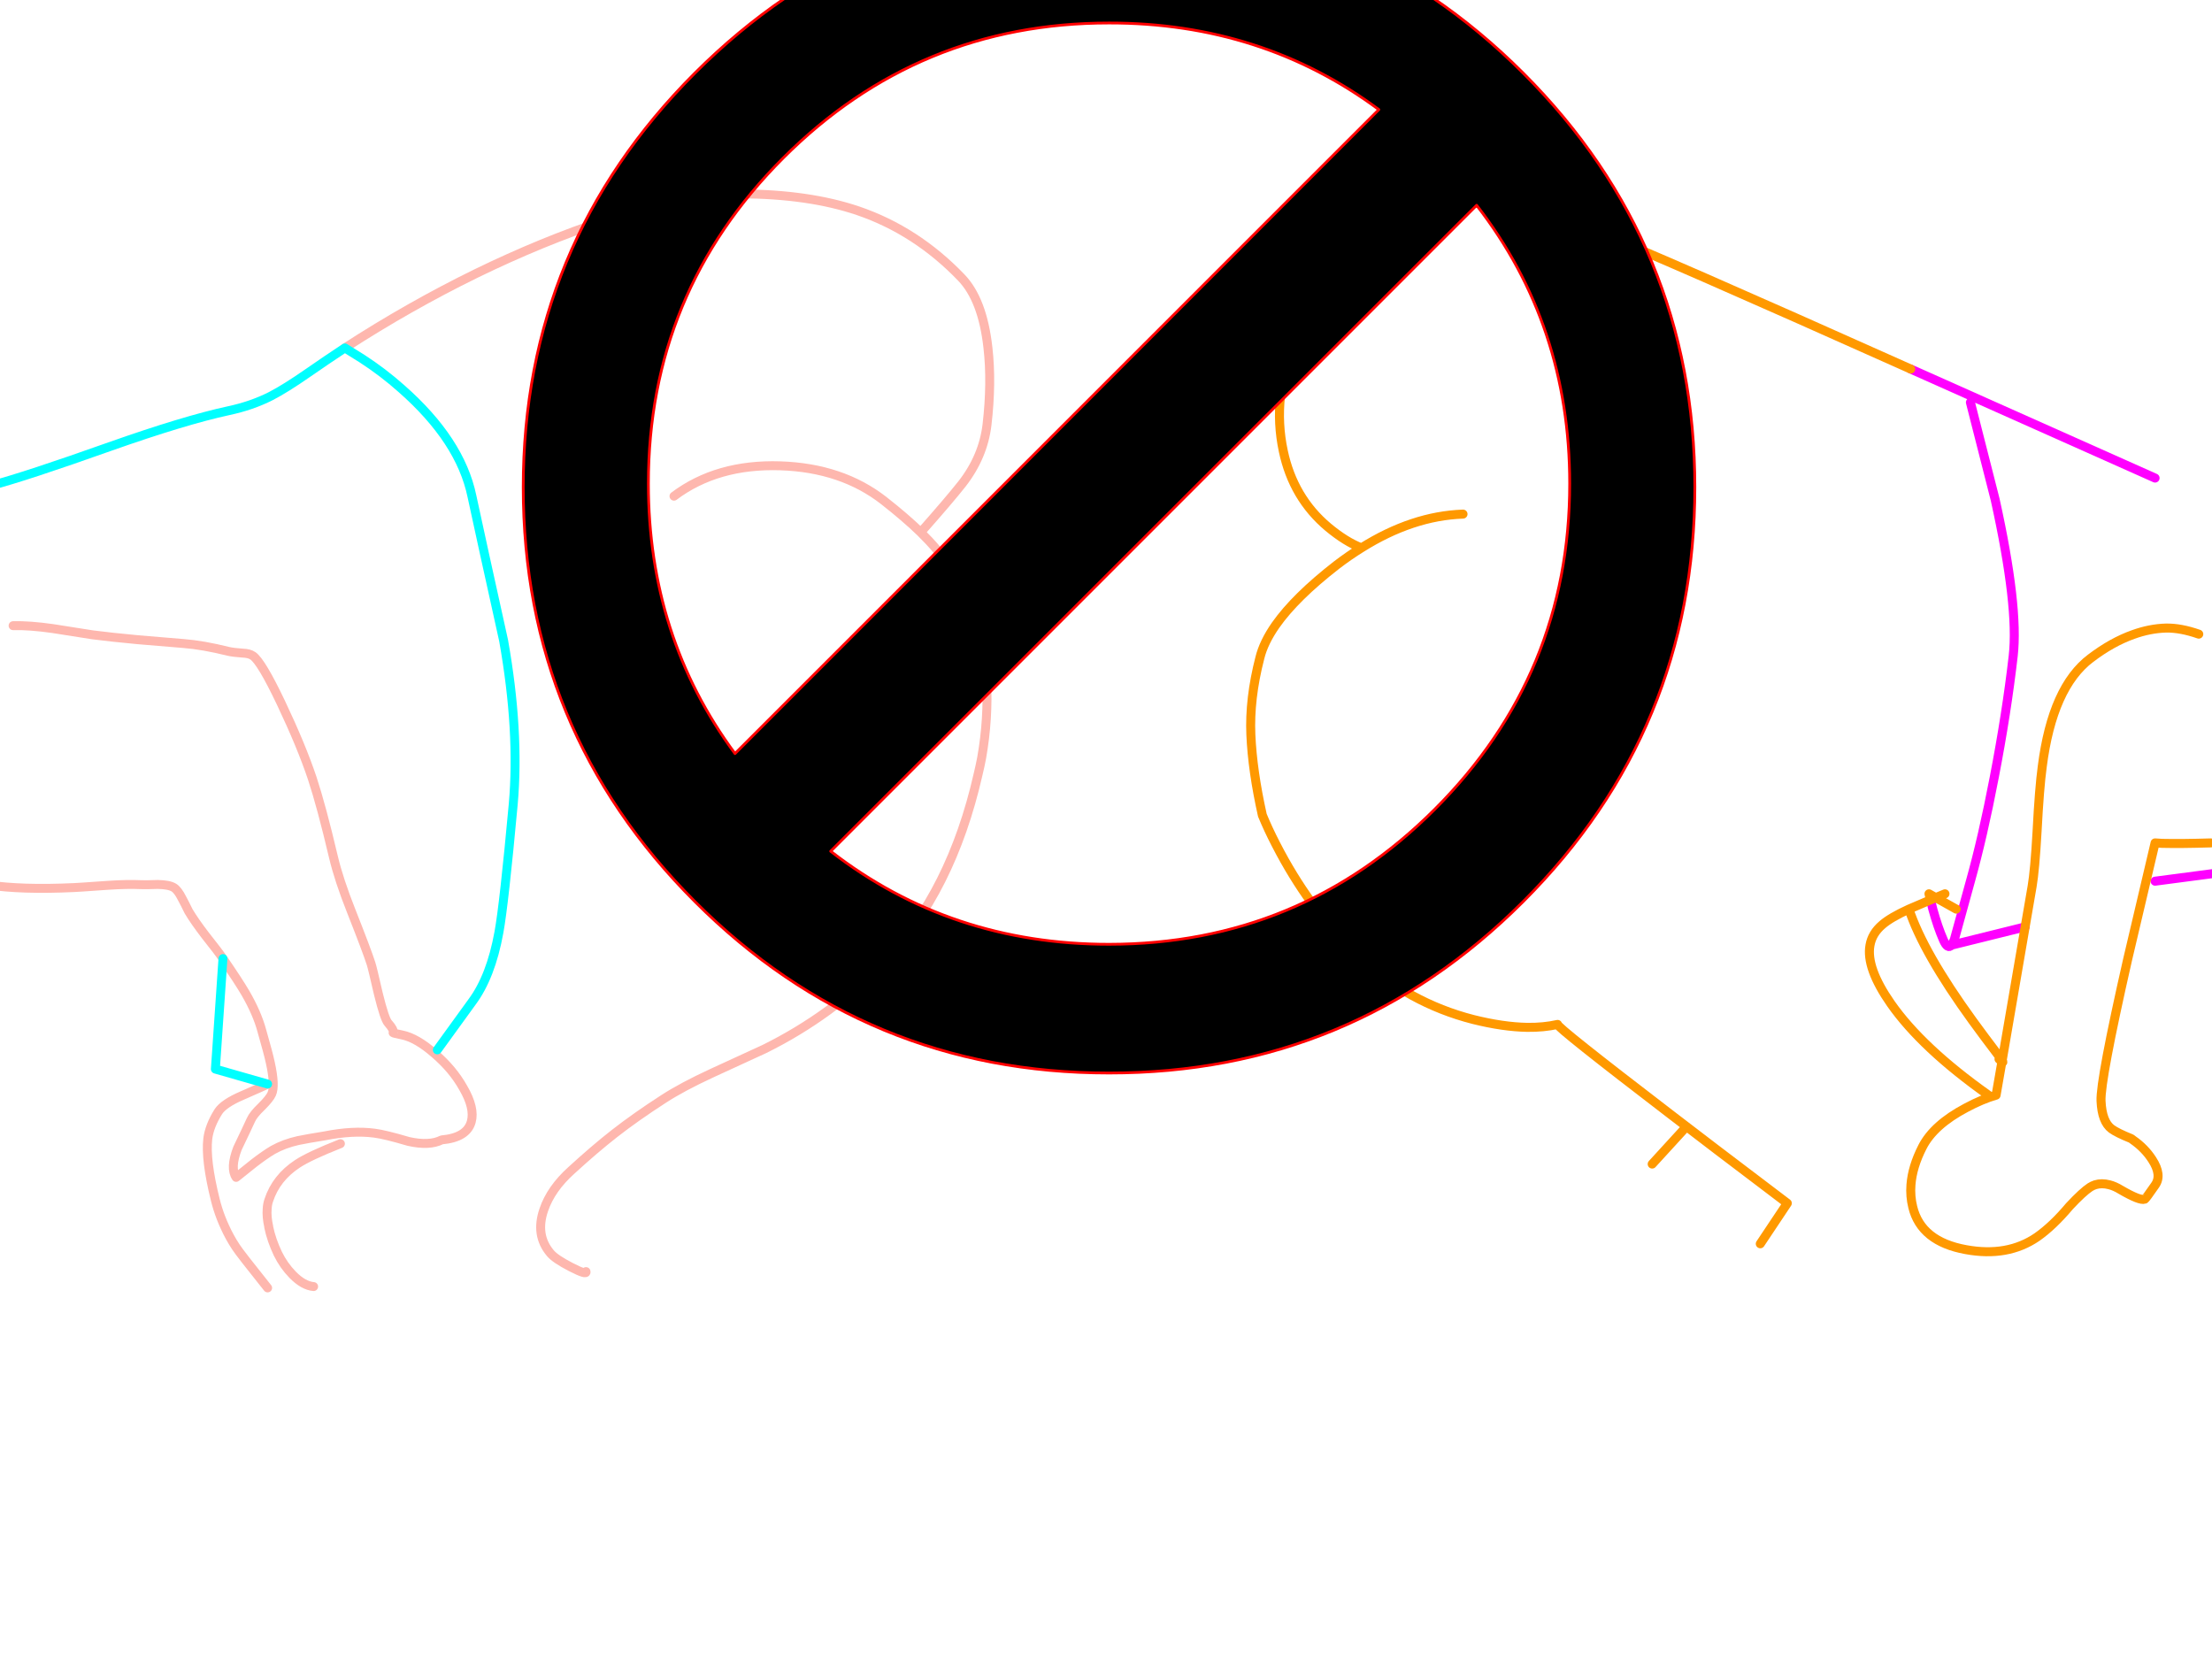 <?xml version="1.0" encoding="utf-8"?>
<svg id="EdithAnim08" image-rendering="inherit" baseProfile="basic" version="1.1" x="0px" y="0px" width="800" height="600" xmlns="http://www.w3.org/2000/svg" xmlns:xlink="http://www.w3.org/1999/xlink">
  <g id="No-Rear-To-Rearf462r1" overflow="visible">
    <g id="RightBum">
      <path id="Layer3_0_1_STROKES" stroke="#F0F" stroke-width="3.258" stroke-linejoin="round" stroke-linecap="round" fill="none" d="M712.626,145.532 L721.585,180.718 Q730.138,219.407 728.101,237.245 725.739,257.852 721.26,281.065 717.106,302.731 712.626,318.695 709.775,328.876 706.843,339.709 706.273,341.175 705.784,341.827 L732.418,335.229 M779.415,172.899 L691.042,133.477 M779.415,318.695 L810.366,314.622 M698.209,325.455 L699.024,328.795 Q700.816,335.311 702.852,339.953 704.4,343.456 705.784,341.827" test="RightBum"/>
      <path id="Layer3_0_2_STROKES" stroke="#F90" stroke-width="3.258" stroke-linejoin="round" stroke-linecap="round" fill="none" d="M732.418,335.229 L734.943,320.568 Q735.921,314.867 736.735,300.694 737.55,284.974 738.608,277.237 742.274,248.485 756.12,238.059 763.858,232.195 771.433,229.507 777.46,227.308 783.406,227.145 788.7,227.063 795.216,229.344 M691.042,133.477 Q598.922,92.264 577.419,83.793 563.898,78.499 552.332,75.892 540.196,73.204 530.341,73.53 509.653,74.263 493.851,88.191 476.828,103.015 468.602,122.563 459.887,143.414 464.122,163.125 467.706,180.067 480.331,190.655 486.684,195.95 492.385,198.149 510.793,186.583 529.119,185.931 M732.418,335.229 L724.11,383.529 Q724.681,384.425 724.029,383.936 L721.911,396.072 Q716.861,397.538 711.078,400.633 699.35,406.824 695.277,414.806 691.612,421.973 691.123,428.489 690.797,432.643 691.775,436.553 694.788,449.015 710.997,451.947 726.065,454.716 736.735,447.386 742.437,443.395 748.464,436.227 753.27,431.096 755.876,429.385 756.772,428.815 757.749,428.489 760.111,427.756 762.881,428.489 764.835,428.978 766.953,430.281 773.958,434.354 775.668,433.702 775.994,433.621 779.415,428.652 782.021,424.987 778.356,419.367 775.668,415.213 771.433,412.281 771.107,412.036 770.781,411.792 765.731,409.756 763.695,408.29 760.193,405.683 759.867,398.19 759.541,390.778 769.478,347.039 L779.415,304.848 782,305.011 Q788.7,305.174 799.533,304.848 M707.495,328.795 L700.083,324.641 Q699.105,325.048 698.209,325.455 692.997,327.654 690.39,328.795 695.603,344.596 713.44,369.194 717.513,374.814 722.97,381.981 723.703,382.959 724.11,383.529 L724.029,383.936 Q723.622,383.692 722.97,383.04 M690.39,328.795 Q683.793,331.808 680.779,334.415 677.032,337.591 676.299,341.908 674.833,350.053 683.874,363.004 695.114,379.049 719.142,396.072 M698.209,325.455 L697.639,323.256 700.083,324.641 Q701.63,323.989 703.422,323.256 M492.385,198.149 Q487.905,200.918 483.426,204.339 468.439,215.986 461.353,226.086 457.036,232.276 455.651,237.896 451.823,252.72 452.393,265.752 452.963,278.784 456.547,294.83 458.665,299.961 461.353,305.174 462.167,306.803 463.063,308.432 474.955,330.505 491.571,346.062 509.327,362.678 532.784,368.705 543.536,371.393 552.332,371.556 558.278,371.637 563.328,370.497 562.677,371.23 604.46,403.24 620.995,415.946 637.611,428.489 642.009,431.829 646.407,435.168 L636.633,449.829 M608.94,408.534 L597.537,420.996" test="RightBum"/>
    </g>
    <g id="LeftBum">
      <path id="Layer2_0_1_STROKES" stroke="#FEB7AE" stroke-width="3.23" stroke-linejoin="round" stroke-linecap="round" fill="none" d="M124.729,125.83 Q147.904,110.81 172.129,98.94 196.193,87.231 218.884,79.722 248.196,70.032 267.818,70.112 292.528,70.193 310.373,76.249 331.368,83.436 347.599,100.313 355.351,108.307 357.289,125.669 358.743,138.346 356.966,153.608 355.593,165.155 347.922,175.007 343.4,180.74 332.983,192.529 334.598,194.145 336.052,195.679 343.158,203.269 348.73,213.363 352.525,220.227 354.544,228.948 356.32,236.619 356.804,245.744 357.531,259.956 355.028,274.087 354.463,277.075 353.736,280.063 344.046,322.618 319.66,347.893 300.926,367.273 276.458,379.385 276.135,379.547 257.482,388.106 246.662,393.112 239.959,397.473 229.946,403.933 222.194,409.989 215.169,415.48 206.61,423.313 199.261,429.934 196.677,437.525 193.528,446.65 199.019,453.191 200.715,455.29 206.529,458.278 212.343,461.266 211.939,459.893 M243.755,179.448 Q259.339,167.739 282.192,168.466 304.479,169.193 319.66,181.063 327.573,187.281 332.983,192.529 M4.734,226.283 Q10.629,226.122 19.108,227.333 23.953,228.06 33.481,229.594 40.345,230.482 49.954,231.37 55.446,231.855 66.428,232.743 73.534,233.308 82.578,235.569 84.354,235.973 87.826,236.215 90.168,236.296 91.46,237.184 94.529,239.284 101.635,254.223 109.064,269.888 112.94,281.516 116.25,291.529 120.611,310.021 122.549,318.177 126.99,329.401 132.642,343.694 134.177,348.458 134.661,349.911 136.842,359.44 139.103,368.645 140.395,370.018 142.575,372.441 142.171,373.49 142.171,373.652 145.401,374.298 150.65,375.347 157.191,381.081 163.731,386.653 167.527,393.436 171.806,400.784 170.434,405.71 168.819,411.443 159.775,412.25 155.333,414.511 147.743,412.816 139.264,410.312 135.469,409.828 127.636,408.778 117.462,410.797 110.921,411.847 107.852,412.492 102.765,413.623 98.728,415.884 95.74,417.66 91.864,420.648 89.684,422.344 85.404,425.816 83.143,422.506 85.888,415.319 89.603,407.567 90.733,405.064 91.622,403.045 94.609,400.219 97.516,397.311 98.243,395.696 99.616,392.79 97.759,384.311 97.032,380.919 94.69,372.764 92.994,366.465 88.795,359.198 86.292,354.918 80.64,346.681 M96.789,392.063 Q96.224,392.467 87.665,396.181 80.882,399.088 78.944,402.076 75.714,407.244 75.149,411.847 74.26,419.518 77.894,434.053 78.298,435.668 78.782,437.202 79.832,440.513 81.286,443.662 82.981,447.457 85.323,451.01 86.777,453.271 96.789,465.788 M80.64,346.681 Q79.267,344.582 74.26,338.283 70.304,333.115 68.204,329.562 66.751,326.575 65.862,324.96 64.328,321.891 62.875,321.003 61.179,319.953 57.061,319.872 52.539,320.034 51.004,319.953 46.159,319.711 38.892,320.195 27.506,321.003 26.779,321.003 7.803,321.891 -4.471,320.034 -7.62,319.63 -15.453,316.642 -22.317,313.977 -26.516,313.977 M113.424,465.303 Q109.709,464.98 105.834,461.023 102.604,457.713 100.504,453.433 98.162,448.507 97.193,443.823 97.193,443.743 97.193,443.662 96.386,440.028 96.628,437.202 96.709,435.506 97.193,434.134 99.858,425.978 107.61,420.891 111.89,418.064 123.114,413.623" test="LeftBum"/>
      <path id="Layer2_0_2_STROKES" stroke="#0FF" stroke-width="3.23" stroke-linejoin="round" stroke-linecap="round" fill="none" d="M124.729,125.83 L130.947,129.706 Q138.537,134.632 145.159,140.527 166.477,159.26 170.676,179.448 174.148,195.598 182.142,231.693 187.956,264.478 185.615,290.883 182.304,326.978 180.447,337.153 177.54,353.222 170.676,362.428 L158.16,379.708 M80.64,346.681 L77.894,386.653 96.789,392.063 M-3.34,175.653 Q9.256,172.342 39.699,161.521 66.67,151.993 82.739,148.521 91.056,146.744 97.92,143.272 103.25,140.527 111.486,134.793 118.108,130.19 124.729,125.83" test="LeftBum"/>
    </g>
    <g id="StopSign">
      <path fill="#000" stroke="none" d="M550.897,26.45 Q488.827,-35.62 401.1,-35.668 313.373,-35.62 251.303,26.45 189.232,88.521 189.232,176.2 189.232,263.974 251.303,326.045 313.373,388.115 401.1,388.068 488.827,388.115 550.897,326.045 612.968,263.974 612.968,176.2 612.968,88.521 550.897,26.45 M401.1,8.315 Q456.364,8.267 498.68,39.636 L265.821,272.542 Q234.5,230.178 234.5,174.915 234.5,105.895 283.29,57.105 332.08,8.315 401.1,8.315 M534.047,74.241 Q567.7,117.604 567.7,174.915 567.7,243.887 518.91,292.677 470.12,341.467 401.1,341.515 343.79,341.515 300.426,307.862 L534.047,74.241Z" test="StopSign" vector-effect="non-scaling-stroke" stroke-width="1"/>
      <path id="Layer1_0_1_STROKES" stroke="#F00" stroke-width="1" stroke-linejoin="round" stroke-linecap="round" fill="none" d="M234.5,174.915 Q234.5,105.895 283.29,57.105 332.08,8.315 401.1,8.315 456.364,8.267 498.68,39.636 L265.821,272.542 Q234.5,230.178 234.5,174.915Z M550.897,326.045 Q488.827,388.115 401.1,388.068 313.373,388.115 251.303,326.045 189.232,263.974 189.232,176.2 189.232,88.521 251.303,26.45 313.373,-35.62 401.1,-35.668 488.827,-35.62 550.897,26.45 612.968,88.521 612.968,176.2 612.968,263.974 550.897,326.045Z M518.91,292.677 Q470.12,341.467 401.1,341.515 343.79,341.515 300.426,307.862 L534.047,74.241 Q567.7,117.604 567.7,174.915 567.7,243.887 518.91,292.677Z" test="StopSign" vector-effect="non-scaling-stroke"/>
    </g>
  </g>
</svg>